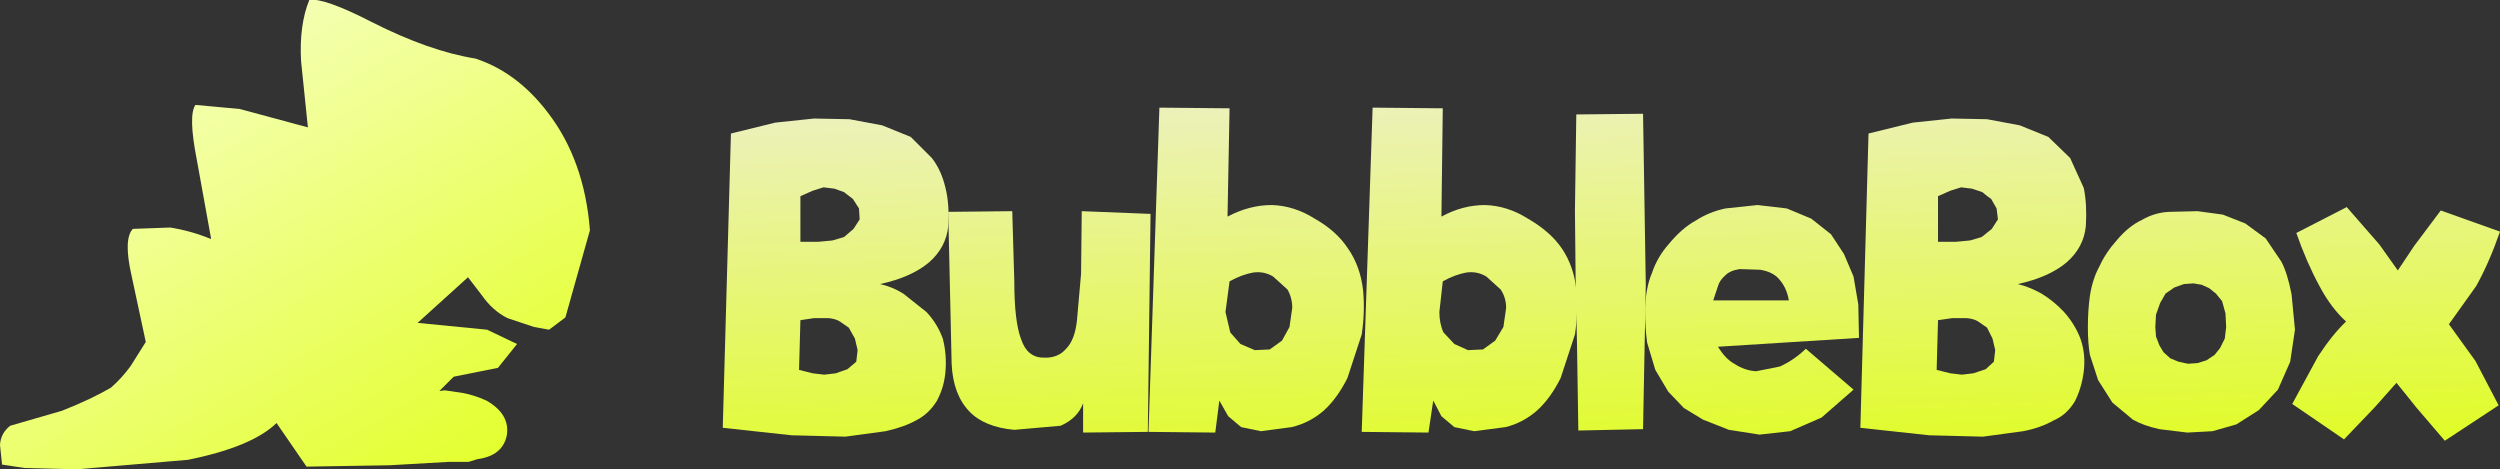 <?xml version="1.0" encoding="UTF-8" standalone="no"?>
<svg xmlns:xlink="http://www.w3.org/1999/xlink" height="34.45px" width="183.5px" xmlns="http://www.w3.org/2000/svg">
  <rect width="100%" height="100%" fill="#333333" stroke="none"/>
  <g transform="matrix(1.0, 0.0, 0.0, 1.0, 90.25, 17.2)">
    <path d="M-67.55 -17.2 Q-66.5 -17.4 -62.9 -15.55 -58.75 -13.45 -55.35 -12.9 -52.3 -11.9 -50.05 -8.95 -47.35 -5.45 -46.95 -0.3 L-48.75 6.1 -49.95 7.0 -51.05 6.8 -53.0 6.15 Q-54.1 5.6 -54.9 4.45 L-55.9 3.15 -59.6 6.5 -54.5 7.0 -52.3 8.05 -53.7 9.8 -56.95 10.45 -58.0 11.5 -57.6 11.45 -56.25 11.65 Q-55.45 11.8 -54.55 12.2 -52.8 13.2 -53.05 14.75 -53.35 16.25 -55.2 16.5 L-55.85 16.7 -57.3 16.7 -61.65 16.95 -67.75 17.05 -69.95 13.85 Q-71.75 15.6 -76.45 16.55 L-84.65 17.25 -88.45 17.15 -90.1 16.9 -90.25 15.45 Q-90.2 14.6 -89.5 14.05 L-85.7 12.95 Q-83.55 12.1 -82.1 11.25 -81.3 10.55 -80.65 9.65 L-79.55 7.9 -80.6 3.0 Q-81.2 0.35 -80.5 -0.4 L-77.75 -0.5 Q-76.2 -0.25 -74.75 0.35 L-75.8 -5.45 Q-76.45 -8.75 -75.9 -9.5 L-72.65 -9.2 -67.65 -7.85 -68.15 -12.7 Q-68.3 -15.35 -67.55 -17.2" fill="url(#gradient0)" fill-rule="evenodd" stroke="none"/>
    <path d="M-20.85 -3.4 Q-20.55 -2.2 -20.65 -0.6 -20.8 0.95 -22.05 2.05 -23.35 3.15 -25.65 3.65 -24.75 3.85 -23.95 4.35 L-22.25 5.7 Q-21.45 6.55 -21.05 7.65 -20.75 8.8 -20.85 10.05 -20.95 11.25 -21.5 12.25 -22.1 13.2 -23.0 13.65 -23.9 14.15 -25.25 14.45 L-28.2 14.85 -32.15 14.75 -37.2 14.2 -36.6 -7.4 -33.35 -8.2 -30.5 -8.5 -27.9 -8.45 -25.5 -8.0 -23.4 -7.15 -21.85 -5.6 Q-21.15 -4.7 -20.85 -3.4 M-27.65 -2.6 L-28.3 -3.1 -29.0 -3.35 -29.8 -3.45 -30.6 -3.2 -31.5 -2.8 -31.5 0.55 -30.2 0.55 -29.15 0.45 -28.3 0.2 -27.6 -0.4 -27.15 -1.1 -27.2 -1.9 -27.65 -2.6 M-29.75 10.3 L-28.9 10.2 -28.05 9.9 -27.4 9.35 -27.3 8.5 -27.5 7.65 -27.95 6.85 -28.6 6.4 Q-28.9 6.2 -29.45 6.15 L-30.5 6.15 -31.5 6.3 -31.6 9.95 -30.6 10.2 -29.75 10.3" fill="url(#gradient1)" fill-rule="evenodd" stroke="none"/>
    <path d="M-5.8 -1.5 L-6.0 14.5 -10.75 14.55 -10.75 12.4 Q-11.15 13.5 -12.4 14.05 L-15.8 14.35 Q-18.0 14.15 -19.1 13.0 -20.3 11.75 -20.4 9.5 L-20.65 -1.65 -15.95 -1.7 -15.8 3.45 Q-15.8 6.4 -15.3 7.7 -14.85 9.05 -13.65 9.05 -12.6 9.1 -12.0 8.4 -11.35 7.75 -11.2 6.3 L-10.9 2.9 -10.85 -1.7 -5.8 -1.5" fill="url(#gradient2)" fill-rule="evenodd" stroke="none"/>
    <path d="M8.7 1.05 Q9.6 2.35 9.8 4.1 9.95 5.7 9.7 7.35 L8.65 10.55 Q7.9 12.05 6.9 12.95 5.85 13.85 4.55 14.15 L2.3 14.45 0.85 14.15 -0.1 13.35 -0.75 12.2 -1.05 14.55 -5.95 14.5 -5.15 -9.3 0.0 -9.25 -0.15 -1.3 Q1.45 -2.15 3.1 -2.15 4.75 -2.1 6.25 -1.15 7.85 -0.25 8.7 1.05 M1.85 8.5 L2.95 8.45 3.85 7.8 4.4 6.8 4.6 5.4 Q4.6 4.65 4.25 4.05 L3.2 3.1 Q2.55 2.7 1.75 2.8 0.9 2.95 0.0 3.45 L-0.3 5.7 0.05 7.2 0.8 8.05 1.85 8.5" fill="url(#gradient3)" fill-rule="evenodd" stroke="none"/>
    <path d="M24.4 1.05 Q25.3 2.4 25.45 4.1 25.6 5.7 25.35 7.35 L24.3 10.55 Q23.55 12.05 22.55 12.95 21.5 13.85 20.25 14.15 L17.95 14.45 16.5 14.15 15.55 13.35 14.95 12.2 14.6 14.55 9.7 14.5 10.5 -9.3 15.65 -9.25 15.55 -1.3 Q17.1 -2.15 18.75 -2.15 20.4 -2.1 21.9 -1.15 23.55 -0.2 24.4 1.05 M17.5 8.5 L18.6 8.45 19.5 7.8 20.1 6.8 20.3 5.4 Q20.3 4.65 19.9 4.05 L18.85 3.1 Q18.2 2.7 17.4 2.8 16.55 2.95 15.65 3.45 L15.4 5.7 Q15.4 6.55 15.7 7.2 L16.5 8.05 17.5 8.5" fill="url(#gradient4)" fill-rule="evenodd" stroke="none"/>
    <path d="M25.6 14.4 L25.5 7.95 25.4 3.2 25.35 -1.75 25.45 -8.8 30.35 -8.85 30.55 3.7 30.35 14.3 25.6 14.4" fill="url(#gradient5)" fill-rule="evenodd" stroke="none"/>
    <path d="M40.3 3.25 Q39.85 2.75 38.95 2.6 L37.45 2.55 Q36.75 2.65 36.4 3.0 35.95 3.4 35.85 3.8 L35.5 4.85 41.05 4.85 Q40.9 3.9 40.3 3.25 M46.2 7.6 L35.85 8.25 Q36.4 9.15 37.05 9.5 37.8 10.0 38.65 10.05 L40.4 9.7 Q41.4 9.25 42.3 8.4 L45.8 11.4 43.45 13.45 41.15 14.45 38.9 14.7 36.65 14.35 34.75 13.6 33.35 12.75 32.2 11.55 31.25 9.95 30.65 7.95 Q30.5 6.9 30.5 5.45 30.55 3.9 31.0 2.85 31.4 1.65 32.25 0.7 33.2 -0.45 34.2 -1.0 35.2 -1.65 36.4 -1.9 L38.75 -2.15 40.9 -1.9 42.7 -1.15 44.15 0.0 45.1 1.45 45.8 3.1 46.15 5.15 46.2 7.6" fill="url(#gradient6)" fill-rule="evenodd" stroke="none"/>
    <path d="M61.7 -5.6 L62.7 -3.4 Q62.95 -2.15 62.85 -0.6 62.7 0.95 61.45 2.05 60.15 3.15 57.85 3.65 58.7 3.85 59.6 4.35 60.5 4.9 61.25 5.7 62.05 6.6 62.45 7.65 62.85 8.75 62.7 10.05 62.55 11.25 62.05 12.25 61.45 13.25 60.5 13.65 59.55 14.2 58.25 14.45 L55.3 14.85 51.35 14.75 46.3 14.2 46.9 -7.4 50.15 -8.2 53.0 -8.5 55.6 -8.45 58.0 -8.0 60.1 -7.15 61.7 -5.6 M55.9 -2.6 Q55.6 -2.8 55.25 -3.1 L54.5 -3.35 53.7 -3.45 52.9 -3.2 52.0 -2.8 52.0 0.55 53.3 0.55 54.35 0.45 55.2 0.2 55.95 -0.4 56.4 -1.1 56.3 -1.9 55.9 -2.6 M54.1 6.15 L53.05 6.15 52.0 6.3 51.9 9.95 52.9 10.2 53.75 10.3 54.6 10.2 55.5 9.9 56.1 9.35 56.2 8.5 56.0 7.65 55.6 6.85 54.95 6.4 Q54.65 6.2 54.1 6.15" fill="url(#gradient7)" fill-rule="evenodd" stroke="none"/>
    <path d="M76.05 0.3 L77.2 2.0 Q77.65 2.85 77.95 4.4 L78.2 7.0 77.85 9.35 76.95 11.4 75.55 12.9 73.9 13.95 72.15 14.45 70.3 14.55 68.25 14.3 Q67.1 14.05 66.3 13.6 L64.8 12.35 63.75 10.7 63.15 8.85 Q63.0 8.0 63.0 6.8 63.0 5.6 63.15 4.5 63.35 3.25 63.85 2.35 64.3 1.35 65.15 0.4 66.0 -0.6 66.95 -1.05 67.9 -1.6 68.95 -1.65 L71.05 -1.7 72.9 -1.45 74.55 -0.8 76.05 0.3 M72.85 4.9 L72.4 4.35 71.9 3.95 71.35 3.7 70.75 3.6 70.05 3.65 69.35 3.9 68.7 4.35 68.3 5.05 68.0 5.9 67.95 6.8 68.0 7.5 68.25 8.15 68.55 8.65 69.05 9.1 69.65 9.35 70.35 9.5 71.05 9.45 71.7 9.25 72.3 8.85 72.7 8.35 73.05 7.65 73.15 6.8 73.1 5.8 72.85 4.9" fill="url(#gradient8)" fill-rule="evenodd" stroke="none"/>
    <path d="M82.0 -2.0 L84.4 0.75 85.75 2.65 86.95 0.85 88.9 -1.75 93.25 -0.2 Q92.45 2.1 91.5 3.8 L89.5 6.6 91.45 9.3 93.15 12.55 89.2 15.15 87.1 12.7 86.3 11.7 85.65 10.9 84.05 12.7 81.8 15.05 78.0 12.45 79.9 8.95 Q80.95 7.35 81.95 6.4 80.85 5.4 80.0 3.8 79.05 2.05 78.3 -0.1 L82.0 -2.0" fill="url(#gradient9)" fill-rule="evenodd" stroke="none"/>
  </g>
  <defs>
    <linearGradient gradientTransform="matrix(0.021, 0.037, -0.037, 0.021, -67.3, -1.6)" gradientUnits="userSpaceOnUse" id="gradient0" spreadMethod="pad" x1="-819.2" x2="819.2">
      <stop offset="0.0" stop-color="#ffffff"/>
      <stop offset="1.0" stop-color="#ddff00"/>
    </linearGradient>
    <linearGradient gradientTransform="matrix(9.0E-4, 0.028, -0.028, 9.0E-4, 28.6, 1.2)" gradientUnits="userSpaceOnUse" id="gradient1" spreadMethod="pad" x1="-819.2" x2="819.2">
      <stop offset="0.0" stop-color="#f1ecf7"/>
      <stop offset="1.0" stop-color="#ddff00"/>
    </linearGradient>
    <linearGradient gradientTransform="matrix(9.0E-4, 0.028, -0.028, 9.0E-4, 28.65, 1.15)" gradientUnits="userSpaceOnUse" id="gradient2" spreadMethod="pad" x1="-819.2" x2="819.2">
      <stop offset="0.0" stop-color="#f1ecf7"/>
      <stop offset="1.0" stop-color="#ddff00"/>
    </linearGradient>
    <linearGradient gradientTransform="matrix(9.0E-4, 0.028, -0.028, 9.0E-4, 28.6, 1.2)" gradientUnits="userSpaceOnUse" id="gradient3" spreadMethod="pad" x1="-819.2" x2="819.2">
      <stop offset="0.0" stop-color="#f1ecf7"/>
      <stop offset="1.0" stop-color="#ddff00"/>
    </linearGradient>
    <linearGradient gradientTransform="matrix(9.0E-4, 0.028, -0.028, 9.0E-4, 28.65, 1.2)" gradientUnits="userSpaceOnUse" id="gradient4" spreadMethod="pad" x1="-819.2" x2="819.2">
      <stop offset="0.0" stop-color="#f1ecf7"/>
      <stop offset="1.0" stop-color="#ddff00"/>
    </linearGradient>
    <linearGradient gradientTransform="matrix(9.0E-4, 0.028, -0.028, 9.0E-4, 28.6, 1.15)" gradientUnits="userSpaceOnUse" id="gradient5" spreadMethod="pad" x1="-819.2" x2="819.2">
      <stop offset="0.0" stop-color="#f1ecf7"/>
      <stop offset="1.0" stop-color="#ddff00"/>
    </linearGradient>
    <linearGradient gradientTransform="matrix(9.0E-4, 0.028, -0.028, 9.0E-4, 28.6, 1.2)" gradientUnits="userSpaceOnUse" id="gradient6" spreadMethod="pad" x1="-819.2" x2="819.2">
      <stop offset="0.0" stop-color="#f1ecf7"/>
      <stop offset="1.0" stop-color="#ddff00"/>
    </linearGradient>
    <linearGradient gradientTransform="matrix(9.0E-4, 0.028, -0.028, 9.0E-4, 28.6, 1.2)" gradientUnits="userSpaceOnUse" id="gradient7" spreadMethod="pad" x1="-819.2" x2="819.2">
      <stop offset="0.0" stop-color="#f1ecf7"/>
      <stop offset="1.0" stop-color="#ddff00"/>
    </linearGradient>
    <linearGradient gradientTransform="matrix(9.0E-4, 0.028, -0.028, 9.0E-4, 28.65, 1.2)" gradientUnits="userSpaceOnUse" id="gradient8" spreadMethod="pad" x1="-819.2" x2="819.2">
      <stop offset="0.0" stop-color="#f1ecf7"/>
      <stop offset="1.0" stop-color="#ddff00"/>
    </linearGradient>
    <linearGradient gradientTransform="matrix(9.0E-4, 0.028, -0.028, 9.0E-4, 28.65, 1.25)" gradientUnits="userSpaceOnUse" id="gradient9" spreadMethod="pad" x1="-819.2" x2="819.2">
      <stop offset="0.0" stop-color="#f1ecf7"/>
      <stop offset="1.0" stop-color="#ddff00"/>
    </linearGradient>
  </defs>
</svg>
